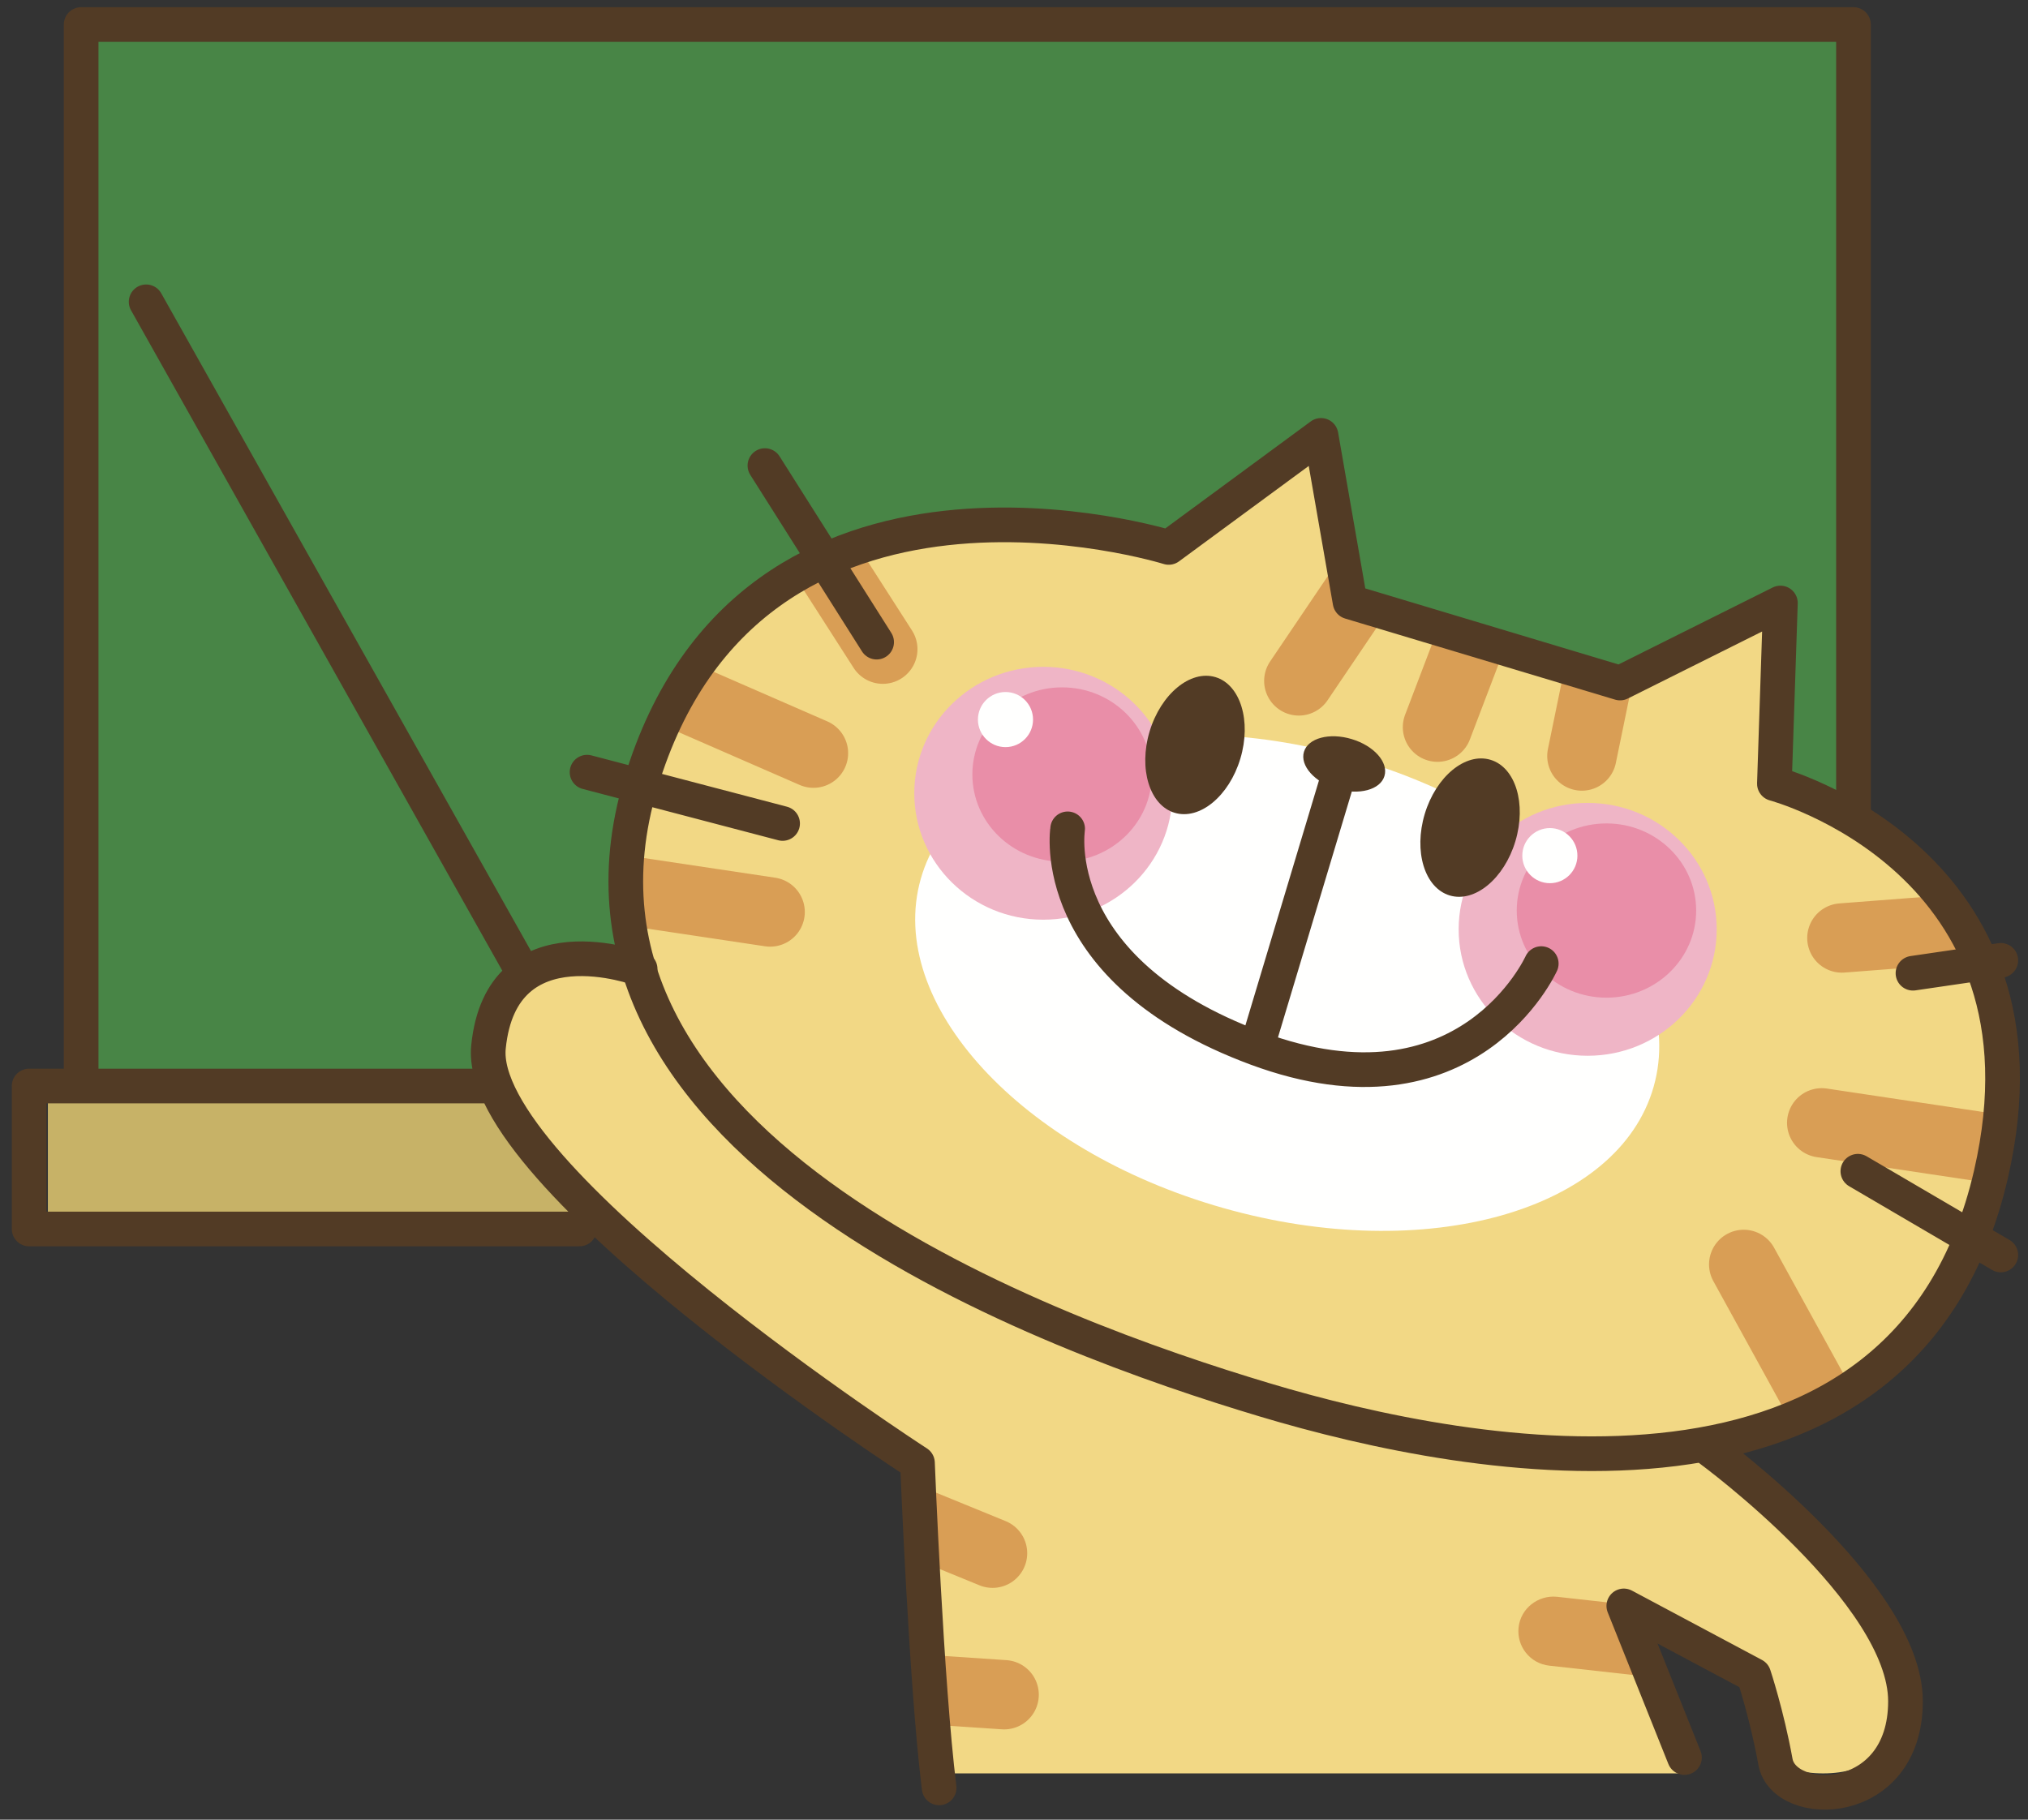 <?xml version="1.0" encoding="UTF-8"?>
<!DOCTYPE svg PUBLIC "-//W3C//DTD SVG 1.1//EN" "http://www.w3.org/Graphics/SVG/1.1/DTD/svg11.dtd">
<svg version="1.1" xmlns="http://www.w3.org/2000/svg" xmlns:xlink="http://www.w3.org/1999/xlink" x="0" y="0" width="585" height="525" viewBox="0, 0, 585, 525">
  <rect x="0" y="0" width="585" height="525" fill="#333333" stroke="none"/>
  <defs>
    <clipPath id="Clip_1">
      <path d="M574.32,338.781 C595.164,248.289 511.844,226.102 511.844,226.102 L513.578,173.977 L467.328,197.063 L389.437,173.664 L381.062,125.617 L337.133,157.938 C337.133,157.938 216.625,120.305 184.852,226.024 C178.953,245.703 179.383,263.586 184.383,279.774 C176.453,277.578 158.836,273.375 152.156,277.196 C143.406,282.195 137.156,301.571 143.406,318.446 C149.656,335.321 264.656,422.195 264.656,422.195 L270.281,511.648 L486.531,511.648 L469.031,465.945 L507.156,484.695 C507.156,484.695 499.656,511.648 525.906,511.648 C552.156,511.648 553.406,484.07 552.156,482.195 C550.906,480.32 496.531,417.195 496.531,417.195 L494.148,416.141 C531.273,408.703 563.172,387.172 574.32,338.781 z"/>
    </clipPath>
  </defs>
  <g id="Layer_1">
    <path d="M162.156,305.125 L13.812,310.125 L13.812,350.953 L182.156,350.953 L162.156,305.125" fill="#C7B267"/>
    <path d="M183.812,308.453 L27.992,308.453 L24.656,8.125 L534.656,8.953 L537.977,238.125 C537.977,238.126 441.312,158.125 262.977,152.281 C152.977,183.125 183.812,308.453 183.812,308.453" fill="#488546"/>
    <g clip-path="url(#Clip_1)">
      <path d="M574.32,338.781 C595.164,248.289 511.844,226.102 511.844,226.102 L513.578,173.977 L467.328,197.063 L389.437,173.664 L381.062,125.617 L337.133,157.938 C337.133,157.938 216.625,120.305 184.852,226.024 C178.953,245.703 179.383,263.586 184.383,279.774 C176.453,277.578 158.836,273.375 152.156,277.196 C143.406,282.195 137.156,301.571 143.406,318.446 C149.656,335.321 264.656,422.195 264.656,422.195 L270.281,511.648 L486.531,511.648 L469.031,465.945 L507.156,484.695 C507.156,484.695 499.656,511.648 525.906,511.648 C552.156,511.648 553.406,484.07 552.156,482.195 C550.906,480.32 496.531,417.195 496.531,417.195 L494.148,416.141 C531.273,408.703 563.172,387.172 574.32,338.781" fill="#F2D885"/>
      <path d="M477.016,313.524 C466.844,349.422 411.258,365.094 352.875,348.531 C294.5,331.985 255.414,289.453 265.609,253.555 C275.789,217.656 331.375,201.985 389.75,218.547 C448.133,235.094 487.211,277.625 477.016,313.524" fill="#FFFFFE"/>
      <path d="M395.492,165.625 L374.656,196.453 M427.992,174.797 L414.656,209.797 M462.992,185.625 L456.312,218.125 M233.813,154.797 L254.656,187.297 M188.813,197.297 L234.656,217.297 M172.156,255.625 L222.156,263.125 M531.312,270.625 L596.312,265.625 M525.492,323.953 L592.156,333.953 M502.992,364.797 L530.492,414.797 M249.656,433.125 L286.312,448.125 M252.156,486.453 L289.656,488.953" fill-opacity="0" stroke="#D99E55" stroke-width="20" stroke-linecap="round" stroke-linejoin="round"/>
    </g>
    <path d="M469.516,462.961 L449.086,460.688 C443.695,460.164 438.656,464.023 438.055,469.524 C437.445,475.008 441.391,479.953 446.883,480.563 L478.305,484.063 L469.516,462.961" fill="#D99E55"/>
    <path d="M338.172,228.86 C338.172,249 321.508,265.344 300.945,265.344 C280.398,265.344 263.734,249 263.734,228.86 C263.734,208.719 280.398,192.391 300.945,192.391 C321.508,192.391 338.172,208.719 338.172,228.86" fill="#EFB5C6"/>
    <path d="M332.25,223.445 C332.25,237.328 320.648,248.586 306.375,248.586 C292.078,248.586 280.492,237.328 280.492,223.445 C280.492,209.563 292.078,198.313 306.375,198.313 C320.648,198.313 332.25,209.563 332.25,223.445" fill="#E98EA8"/>
    <path d="M297.992,207.61 C297.992,211.992 294.437,215.555 290.047,215.555 C285.672,215.555 282.094,211.992 282.094,207.61 C282.094,203.211 285.672,199.656 290.047,199.656 C294.437,199.656 297.992,203.211 297.992,207.61" fill="#FFFFFE"/>
    <path d="M495.203,268.117 C495.203,288.266 478.539,304.602 457.977,304.602 C437.43,304.602 420.766,288.266 420.766,268.117 C420.766,247.977 437.43,231.649 457.977,231.649 C478.539,231.649 495.203,247.977 495.203,268.117" fill="#EFB5C6"/>
    <path d="M489.281,262.703 C489.281,276.578 477.68,287.844 463.406,287.844 C449.109,287.844 437.523,276.578 437.523,262.703 C437.523,248.82 449.109,237.57 463.406,237.57 C477.68,237.57 489.281,248.82 489.281,262.703" fill="#E98EA8"/>
    <path d="M455.023,246.867 C455.023,251.25 451.469,254.813 447.078,254.813 C442.703,254.813 439.125,251.25 439.125,246.867 C439.125,242.469 442.703,238.914 447.078,238.914 C451.469,238.914 455.023,242.469 455.023,246.867" fill="#FFFFFE"/>
    <path d="M389.437,173.664 L381.062,125.617 L337.133,157.938 C337.133,157.938 216.625,120.305 184.852,226.024 C153.109,331.711 304.203,385.695 364.656,403.836 C425.086,421.985 549.812,445.164 574.32,338.781 C595.164,248.289 511.844,226.102 511.844,226.102 L513.578,173.977 L467.328,197.063 L389.437,173.664 z" fill-opacity="0" stroke="#523B25" stroke-width="10" stroke-linecap="round" stroke-linejoin="round"/>
    <path d="M357.797,218.86 C354.555,229.68 346.062,236.688 338.836,234.5 C331.625,232.336 328.383,221.828 331.625,211.008 C334.891,200.203 343.383,193.196 350.609,195.359 C357.82,197.532 361.039,208.055 357.797,218.86" fill="#523B25"/>
    <path d="M437.133,242.703 C433.891,253.524 425.398,260.516 418.187,258.352 C410.945,256.164 407.742,245.656 410.984,234.836 C414.242,224.031 422.719,217.039 429.945,219.211 C437.172,221.375 440.375,231.883 437.133,242.703" fill="#523B25"/>
    <path d="M399.359,223.899 C398.187,227.86 392.016,229.524 385.594,227.586 C379.164,225.672 374.945,220.867 376.141,216.906 C377.328,212.938 383.5,211.297 389.906,213.235 C396.336,215.164 400.57,219.93 399.359,223.899" fill="#523B25"/>
    <path d="M386.195,223.484 L363.461,299.188 M307.977,239.133 C307.977,239.134 301.453,279.836 362.484,302.469 C423.5,325.07 444.594,278.016 444.594,278.016 M252.875,185.266 L220.648,134.328 M225.75,237.586 L169.344,222.781 M551.82,280.789 L577.156,277.078 M535.922,337.922 L577.156,362.078 M184.656,279.578 C184.656,279.578 144.656,264.578 140.906,302.078 C137.156,339.578 264.656,422.078 264.656,422.078 C264.656,422.078 267.156,485.828 270.906,515.828 M493.406,418.328 C493.406,418.328 549.656,459.578 549.656,490.828 C549.656,522.078 514.656,522.078 512.156,508.328 C509.656,494.578 505.906,483.328 505.906,483.328 L468.406,463.328 L485.906,507.078 M42.156,87.078 L149.656,278.328 M140.906,313.328 L8.406,313.328 L8.406,354.578 L167.156,354.578 M23.406,310.828 L23.406,7.078 L534.656,7.078 L534.656,233.328" fill-opacity="0" stroke="#523B25" stroke-width="10" stroke-linecap="round" stroke-linejoin="round"/>
  </g>
</svg>

